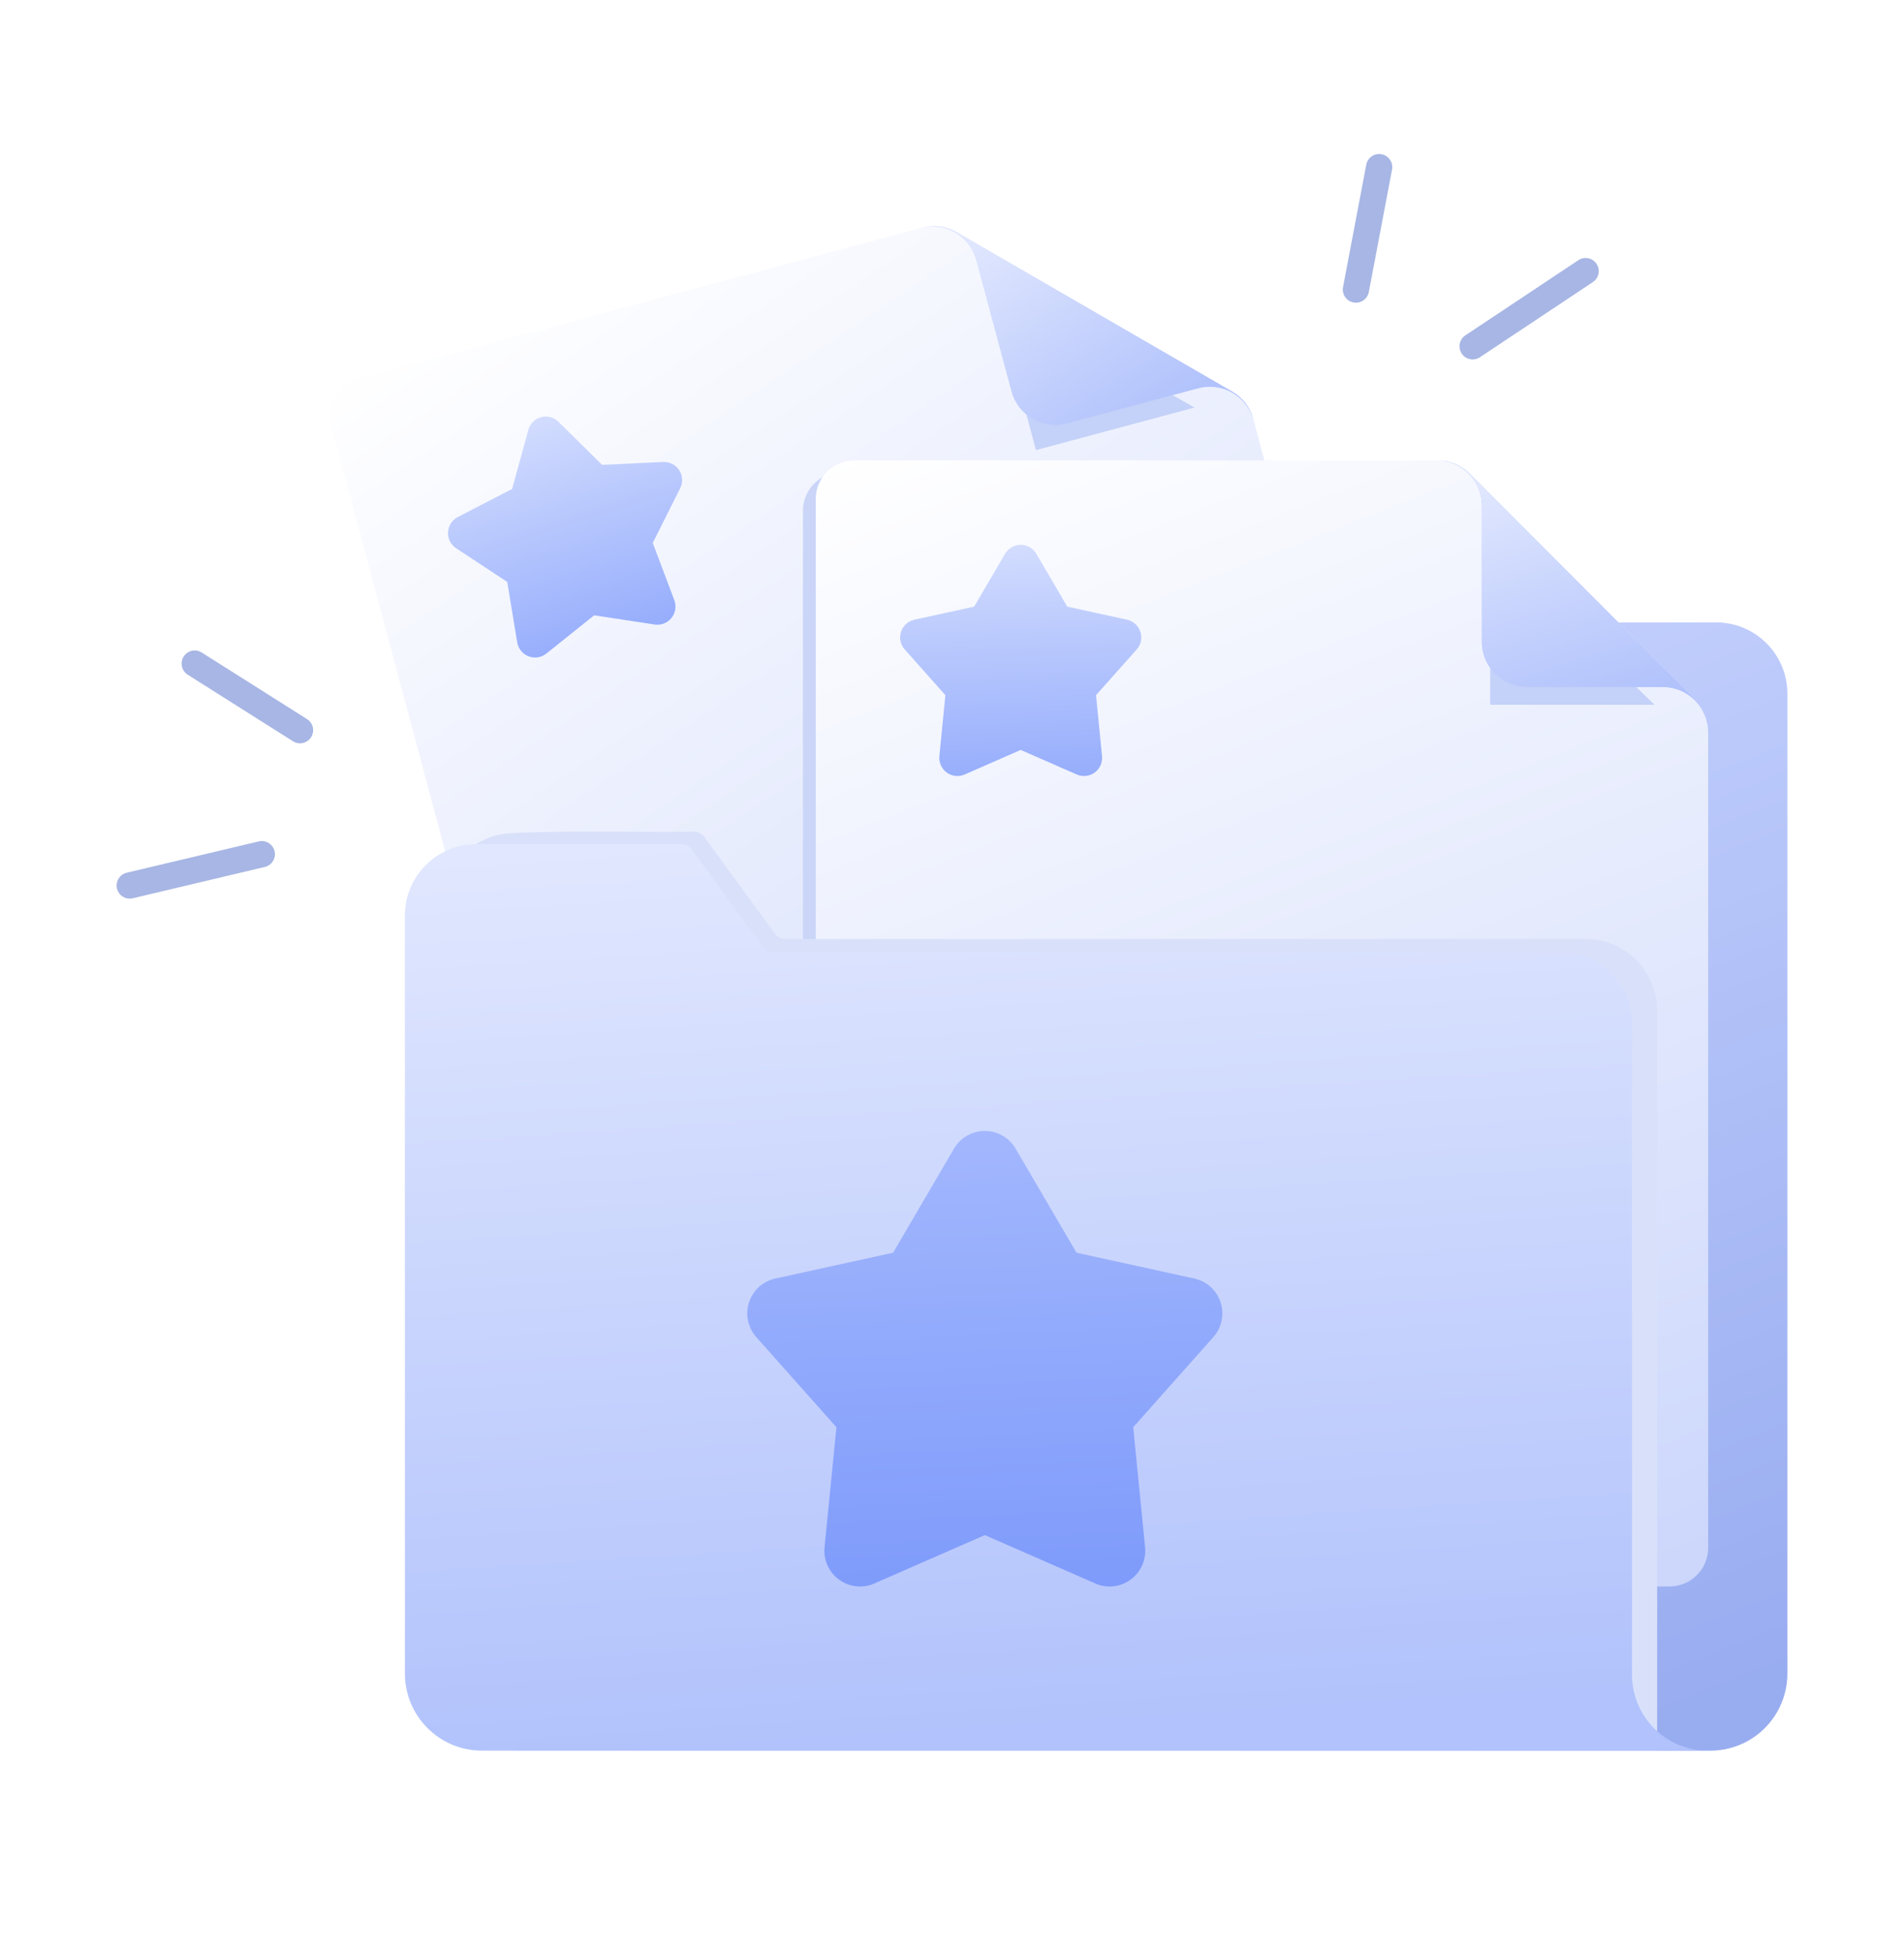 <svg width="80" height="82" viewBox="0 0 80 82" fill="none" xmlns="http://www.w3.org/2000/svg">
<path fill-rule="evenodd" clip-rule="evenodd" d="M75.1 29.136C75.1 27.482 73.76 26.141 72.105 26.141C65.241 26.141 48.961 26.141 48.961 26.141V70.289C48.961 71.148 49.303 71.972 49.911 72.58C50.518 73.188 51.342 73.529 52.202 73.529H71.861C72.72 73.529 73.544 73.188 74.152 72.58C74.759 71.972 75.1 71.148 75.1 70.289V29.136Z" fill="url(#paint0_linear_1622_210554)"/>
<path fill-rule="evenodd" clip-rule="evenodd" d="M59.702 50.155C60.118 50.044 60.473 49.772 60.688 49.399C60.904 49.026 60.962 48.583 60.85 48.167C59.263 42.24 53.668 21.362 52.661 17.604C52.531 17.117 52.212 16.701 51.775 16.448C49.536 15.154 42.428 11.046 40.188 9.752C39.75 9.499 39.23 9.43 38.742 9.561C35.607 10.401 20.087 14.56 15.068 15.905C14.651 16.016 14.297 16.288 14.081 16.661C13.866 17.034 13.808 17.477 13.919 17.893C15.726 24.637 22.824 51.128 24.631 57.872C24.743 58.288 25.015 58.642 25.388 58.858C25.761 59.073 26.204 59.131 26.62 59.02C32.575 57.424 53.747 51.751 59.702 50.155Z" fill="url(#paint1_linear_1622_210554)"/>
<path fill-rule="evenodd" clip-rule="evenodd" d="M38.693 9.574C39.709 9.302 40.753 9.905 41.025 10.921C41.454 12.523 42.073 14.834 42.503 16.436C42.775 17.452 43.819 18.055 44.835 17.783C46.435 17.354 48.742 16.736 50.342 16.307C50.83 16.176 51.35 16.245 51.787 16.497C52.225 16.75 52.544 17.166 52.674 17.654L52.661 17.604C52.531 17.117 52.212 16.701 51.775 16.448C49.536 15.154 42.428 11.046 40.188 9.752C39.75 9.499 39.23 9.43 38.742 9.561L38.693 9.574Z" fill="url(#paint2_linear_1622_210554)"/>
<g filter="url(#filter0_f_1622_210554)">
<path fill-rule="evenodd" clip-rule="evenodd" d="M41.789 12.414L50.196 17.116L43.528 18.903L41.789 12.414Z" fill="#C4D1F8"/>
</g>
<path fill-rule="evenodd" clip-rule="evenodd" d="M38.693 9.574C39.709 9.302 40.753 9.905 41.025 10.921C41.454 12.523 42.073 14.834 42.503 16.436C42.775 17.452 43.819 18.055 44.835 17.783C46.435 17.354 48.742 16.736 50.342 16.307C50.83 16.176 51.35 16.245 51.787 16.497C52.225 16.75 52.544 17.166 52.674 17.654L52.661 17.604C52.531 17.117 52.212 16.701 51.775 16.448C49.536 15.154 42.428 11.046 40.188 9.752C39.75 9.499 39.23 9.43 38.742 9.561L38.693 9.574Z" fill="url(#paint3_linear_1622_210554)"/>
<path fill-rule="evenodd" clip-rule="evenodd" d="M22.199 18.055C22.27 17.795 22.474 17.592 22.735 17.522C22.996 17.452 23.274 17.526 23.467 17.716L25.296 19.523L27.864 19.404C28.134 19.391 28.391 19.523 28.538 19.749C28.685 19.976 28.701 20.264 28.58 20.505L27.426 22.803L28.333 25.209C28.428 25.462 28.382 25.746 28.212 25.956C28.043 26.166 27.774 26.27 27.507 26.23L24.965 25.843L22.957 27.449C22.746 27.617 22.461 27.662 22.209 27.565C21.957 27.468 21.775 27.245 21.731 26.978L21.313 24.441L19.165 23.027C18.94 22.879 18.809 22.622 18.824 22.352C18.838 22.083 18.994 21.84 19.234 21.716L21.518 20.535L22.199 18.055Z" fill="url(#paint4_linear_1622_210554)"/>
<g filter="url(#filter1_f_1622_210554)">
<path fill-rule="evenodd" clip-rule="evenodd" d="M67.27 67.128C67.701 67.128 68.114 66.957 68.419 66.652C68.723 66.347 68.894 65.934 68.894 65.504C68.894 59.017 68.894 35.123 68.894 31.204C68.894 30.699 68.706 30.215 68.372 29.858C66.658 28.029 61.218 22.221 59.503 20.39C59.168 20.033 58.714 19.832 58.24 19.832C55.218 19.832 40.337 19.832 35.361 19.832C34.464 19.832 33.737 20.559 33.737 21.456C33.737 28.725 33.737 58.235 33.737 65.504C33.737 65.934 33.908 66.347 34.212 66.652C34.517 66.957 34.93 67.128 35.361 67.128C41.242 67.128 61.389 67.128 67.27 67.128Z" fill="#CAD5F8"/>
</g>
<path fill-rule="evenodd" clip-rule="evenodd" d="M70.148 66.632C70.579 66.632 70.992 66.46 71.296 66.156C71.601 65.851 71.772 65.438 71.772 65.008C71.772 58.521 71.772 34.627 71.772 30.708C71.772 30.203 71.572 29.719 71.215 29.362C69.387 27.532 63.585 21.725 61.756 19.894C61.399 19.537 60.914 19.336 60.409 19.336C57.163 19.336 41.095 19.336 35.899 19.336C35.002 19.336 34.275 20.063 34.275 20.96C34.275 28.229 34.275 57.739 34.275 65.008C34.275 65.438 34.446 65.851 34.751 66.156C35.055 66.46 35.468 66.632 35.899 66.632C42.064 66.632 63.983 66.632 70.148 66.632Z" fill="url(#paint5_linear_1622_210554)"/>
<path fill-rule="evenodd" clip-rule="evenodd" d="M60.357 19.336C61.409 19.336 62.262 20.189 62.262 21.24C62.262 22.899 62.262 25.292 62.262 26.95C62.262 28.002 63.114 28.855 64.166 28.855C65.822 28.855 68.211 28.855 69.868 28.855C70.373 28.855 70.857 29.055 71.214 29.412C71.571 29.769 71.772 30.254 71.772 30.759V30.708C71.772 30.203 71.571 29.719 71.215 29.362C69.387 27.532 63.584 21.725 61.755 19.894C61.398 19.537 60.914 19.336 60.408 19.336H60.357Z" fill="url(#paint6_linear_1622_210554)"/>
<g filter="url(#filter2_f_1622_210554)">
<path fill-rule="evenodd" clip-rule="evenodd" d="M62.613 22.883L69.516 29.6H62.613V22.883Z" fill="#C4D1F8"/>
</g>
<path fill-rule="evenodd" clip-rule="evenodd" d="M60.357 19.336C61.409 19.336 62.262 20.189 62.262 21.24C62.262 22.899 62.262 25.292 62.262 26.95C62.262 28.002 63.114 28.855 64.166 28.855C65.822 28.855 68.211 28.855 69.868 28.855C70.373 28.855 70.857 29.055 71.214 29.412C71.571 29.769 71.772 30.254 71.772 30.759V30.708C71.772 30.203 71.571 29.719 71.215 29.362C69.387 27.532 63.584 21.725 61.755 19.894C61.398 19.537 60.914 19.336 60.408 19.336H60.357Z" fill="url(#paint7_linear_1622_210554)"/>
<path fill-rule="evenodd" clip-rule="evenodd" d="M42.23 23.259C42.367 23.026 42.617 22.883 42.887 22.883C43.157 22.883 43.407 23.026 43.543 23.259L44.843 25.478L47.354 26.028C47.618 26.086 47.832 26.279 47.915 26.536C47.999 26.793 47.94 27.075 47.76 27.277L46.051 29.198L46.304 31.757C46.331 32.026 46.213 32.288 45.995 32.447C45.776 32.606 45.49 32.637 45.242 32.529L42.887 31.497L40.532 32.529C40.284 32.637 39.998 32.606 39.779 32.447C39.561 32.288 39.443 32.026 39.469 31.757L39.722 29.198L38.014 27.277C37.834 27.075 37.775 26.793 37.858 26.536C37.942 26.279 38.155 26.086 38.419 26.028L40.931 25.478L42.23 23.259Z" fill="url(#paint8_linear_1622_210554)"/>
<g style="mix-blend-mode:multiply" filter="url(#filter3_f_1622_210554)">
<path fill-rule="evenodd" clip-rule="evenodd" d="M21.853 73.528C34.055 73.528 69.628 73.528 69.628 73.528V42.433C69.628 41.638 69.313 40.876 68.751 40.315C68.189 39.753 67.427 39.437 66.633 39.437C58.383 39.437 35.759 39.437 33.002 39.437C32.828 39.437 32.665 39.354 32.562 39.214C32.003 38.449 30.165 35.935 29.59 35.149C29.481 35.001 29.306 34.917 29.122 34.926C28.038 34.981 24.183 34.855 21.457 34.993C19.864 35.073 18.613 36.389 18.613 37.984C18.613 44.919 18.613 62.965 18.613 70.287C18.613 72.077 20.064 73.528 21.853 73.528Z" fill="#D9E1FA"/>
</g>
<path fill-rule="evenodd" clip-rule="evenodd" d="M20.253 73.528C32.455 73.528 72.604 73.528 71.759 73.528H71.758C70.914 73.528 70.103 73.192 69.506 72.595C68.909 71.998 68.573 71.188 68.573 70.343V42.978C68.573 41.324 67.232 39.983 65.578 39.983C57.417 39.983 35.221 39.983 32.491 39.983C32.318 39.983 32.154 39.9 32.052 39.76C31.489 38.989 29.631 36.45 29.068 35.68C28.966 35.54 28.803 35.457 28.629 35.457C27.487 35.457 23.055 35.457 20.008 35.457C18.354 35.457 17.013 36.798 17.013 38.452C17.013 45.487 17.013 63.016 17.013 70.288C17.013 72.077 18.463 73.528 20.253 73.528Z" fill="url(#paint9_linear_1622_210554)"/>
<path fill-rule="evenodd" clip-rule="evenodd" d="M40.085 48.242C40.354 47.782 40.846 47.5 41.379 47.5C41.911 47.5 42.403 47.782 42.672 48.242L45.232 52.614L50.181 53.698C50.701 53.811 51.122 54.192 51.286 54.699C51.451 55.205 51.335 55.76 50.981 56.158L47.614 59.944L48.113 64.986C48.165 65.515 47.933 66.033 47.502 66.346C47.071 66.659 46.507 66.72 46.02 66.506L41.379 64.474L36.738 66.506C36.25 66.72 35.686 66.659 35.255 66.346C34.825 66.033 34.592 65.515 34.645 64.986L35.144 59.944L31.776 56.158C31.423 55.76 31.306 55.205 31.471 54.699C31.635 54.192 32.056 53.811 32.576 53.698L37.525 52.614L40.085 48.242Z" fill="url(#paint10_linear_1622_210554)"/>
<path fill-rule="evenodd" clip-rule="evenodd" d="M57.513 12.265L58.489 7.123C58.546 6.824 58.349 6.535 58.05 6.478C57.751 6.422 57.462 6.618 57.406 6.918L56.43 12.059C56.373 12.358 56.57 12.647 56.869 12.704C57.168 12.761 57.457 12.564 57.513 12.265Z" fill="#A7B6E4"/>
<path fill-rule="evenodd" clip-rule="evenodd" d="M12.9 30.202L8.476 27.406C8.219 27.243 7.878 27.32 7.716 27.577C7.553 27.834 7.63 28.175 7.887 28.338L12.311 31.134C12.568 31.297 12.909 31.22 13.072 30.963C13.234 30.705 13.157 30.364 12.9 30.202Z" fill="#A7B6E4"/>
<path fill-rule="evenodd" clip-rule="evenodd" d="M62.181 15.004L66.928 11.847C67.181 11.678 67.25 11.335 67.082 11.082C66.913 10.829 66.571 10.76 66.317 10.928L61.57 14.085C61.316 14.254 61.248 14.596 61.416 14.85C61.584 15.103 61.927 15.172 62.181 15.004Z" fill="#A7B6E4"/>
<path fill-rule="evenodd" clip-rule="evenodd" d="M10.873 35.339L5.325 36.654C5.029 36.724 4.845 37.022 4.915 37.318C4.985 37.614 5.283 37.797 5.579 37.727L11.127 36.412C11.423 36.342 11.607 36.045 11.536 35.749C11.466 35.453 11.169 35.269 10.873 35.339Z" fill="#A7B6E4"/>
<defs>
<filter id="filter0_f_1622_210554" x="35.408" y="6.033" width="21.169" height="19.25" filterUnits="userSpaceOnUse" color-interpolation-filters="sRGB">
<feFlood flood-opacity="0" result="BackgroundImageFix"/>
<feBlend mode="normal" in="SourceGraphic" in2="BackgroundImageFix" result="shape"/>
<feGaussianBlur stdDeviation="3.19" result="effect1_foregroundBlur_1622_210554"/>
</filter>
<filter id="filter1_f_1622_210554" x="25.451" y="11.546" width="51.729" height="63.866" filterUnits="userSpaceOnUse" color-interpolation-filters="sRGB">
<feFlood flood-opacity="0" result="BackgroundImageFix"/>
<feBlend mode="normal" in="SourceGraphic" in2="BackgroundImageFix" result="shape"/>
<feGaussianBlur stdDeviation="4.143" result="effect1_foregroundBlur_1622_210554"/>
</filter>
<filter id="filter2_f_1622_210554" x="56.232" y="16.502" width="19.665" height="19.479" filterUnits="userSpaceOnUse" color-interpolation-filters="sRGB">
<feFlood flood-opacity="0" result="BackgroundImageFix"/>
<feBlend mode="normal" in="SourceGraphic" in2="BackgroundImageFix" result="shape"/>
<feGaussianBlur stdDeviation="3.19" result="effect1_foregroundBlur_1622_210554"/>
</filter>
<filter id="filter3_f_1622_210554" x="11.089" y="27.402" width="66.063" height="53.649" filterUnits="userSpaceOnUse" color-interpolation-filters="sRGB">
<feFlood flood-opacity="0" result="BackgroundImageFix"/>
<feBlend mode="normal" in="SourceGraphic" in2="BackgroundImageFix" result="shape"/>
<feGaussianBlur stdDeviation="3.762" result="effect1_foregroundBlur_1622_210554"/>
</filter>
<linearGradient id="paint0_linear_1622_210554" x1="48.54" y1="26.141" x2="67.511" y2="73.323" gradientUnits="userSpaceOnUse">
<stop stop-color="#C7D3FE"/>
<stop offset="1" stop-color="#98ACF0"/>
</linearGradient>
<linearGradient id="paint1_linear_1622_210554" x1="19.92" y1="11.697" x2="55.294" y2="64.278" gradientUnits="userSpaceOnUse">
<stop stop-color="white"/>
<stop offset="1" stop-color="#C6D2FB"/>
</linearGradient>
<linearGradient id="paint2_linear_1622_210554" x1="3.657" y1="-42.735" x2="18.737" y2="-30.442" gradientUnits="userSpaceOnUse">
<stop stop-color="white"/>
<stop offset="1" stop-color="#C6D2FB"/>
</linearGradient>
<linearGradient id="paint3_linear_1622_210554" x1="41.755" y1="8.754" x2="47.694" y2="18.166" gradientUnits="userSpaceOnUse">
<stop stop-color="#E3E9FE"/>
<stop offset="1" stop-color="#B1C2FC"/>
</linearGradient>
<linearGradient id="paint4_linear_1622_210554" x1="19.992" y1="17.577" x2="23.39" y2="28.294" gradientUnits="userSpaceOnUse">
<stop stop-color="#D7E0FE"/>
<stop offset="1" stop-color="#92AAFC"/>
</linearGradient>
<linearGradient id="paint5_linear_1622_210554" x1="39.195" y1="17.496" x2="62.235" y2="76.472" gradientUnits="userSpaceOnUse">
<stop stop-color="white"/>
<stop offset="1" stop-color="#C6D2FB"/>
</linearGradient>
<linearGradient id="paint6_linear_1622_210554" x1="40.054" y1="-40.259" x2="51.439" y2="-24.482" gradientUnits="userSpaceOnUse">
<stop stop-color="white"/>
<stop offset="1" stop-color="#C6D2FB"/>
</linearGradient>
<linearGradient id="paint7_linear_1622_210554" x1="63.528" y1="19.336" x2="66.828" y2="29.965" gradientUnits="userSpaceOnUse">
<stop stop-color="#E3E9FE"/>
<stop offset="1" stop-color="#B1C2FC"/>
</linearGradient>
<linearGradient id="paint8_linear_1622_210554" x1="40.223" y1="22.226" x2="40.731" y2="33.457" gradientUnits="userSpaceOnUse">
<stop stop-color="#D7E0FE"/>
<stop offset="1" stop-color="#92AAFC"/>
</linearGradient>
<linearGradient id="paint9_linear_1622_210554" x1="30.597" y1="33.092" x2="33.228" y2="73.528" gradientUnits="userSpaceOnUse">
<stop stop-color="#E3E9FE"/>
<stop offset="1" stop-color="#B1C2FC"/>
</linearGradient>
<linearGradient id="paint10_linear_1622_210554" x1="36.13" y1="46.206" x2="37.131" y2="68.336" gradientUnits="userSpaceOnUse">
<stop stop-color="#A5B9FD"/>
<stop offset="1" stop-color="#7C99FB"/>
</linearGradient>
</defs>
</svg>

